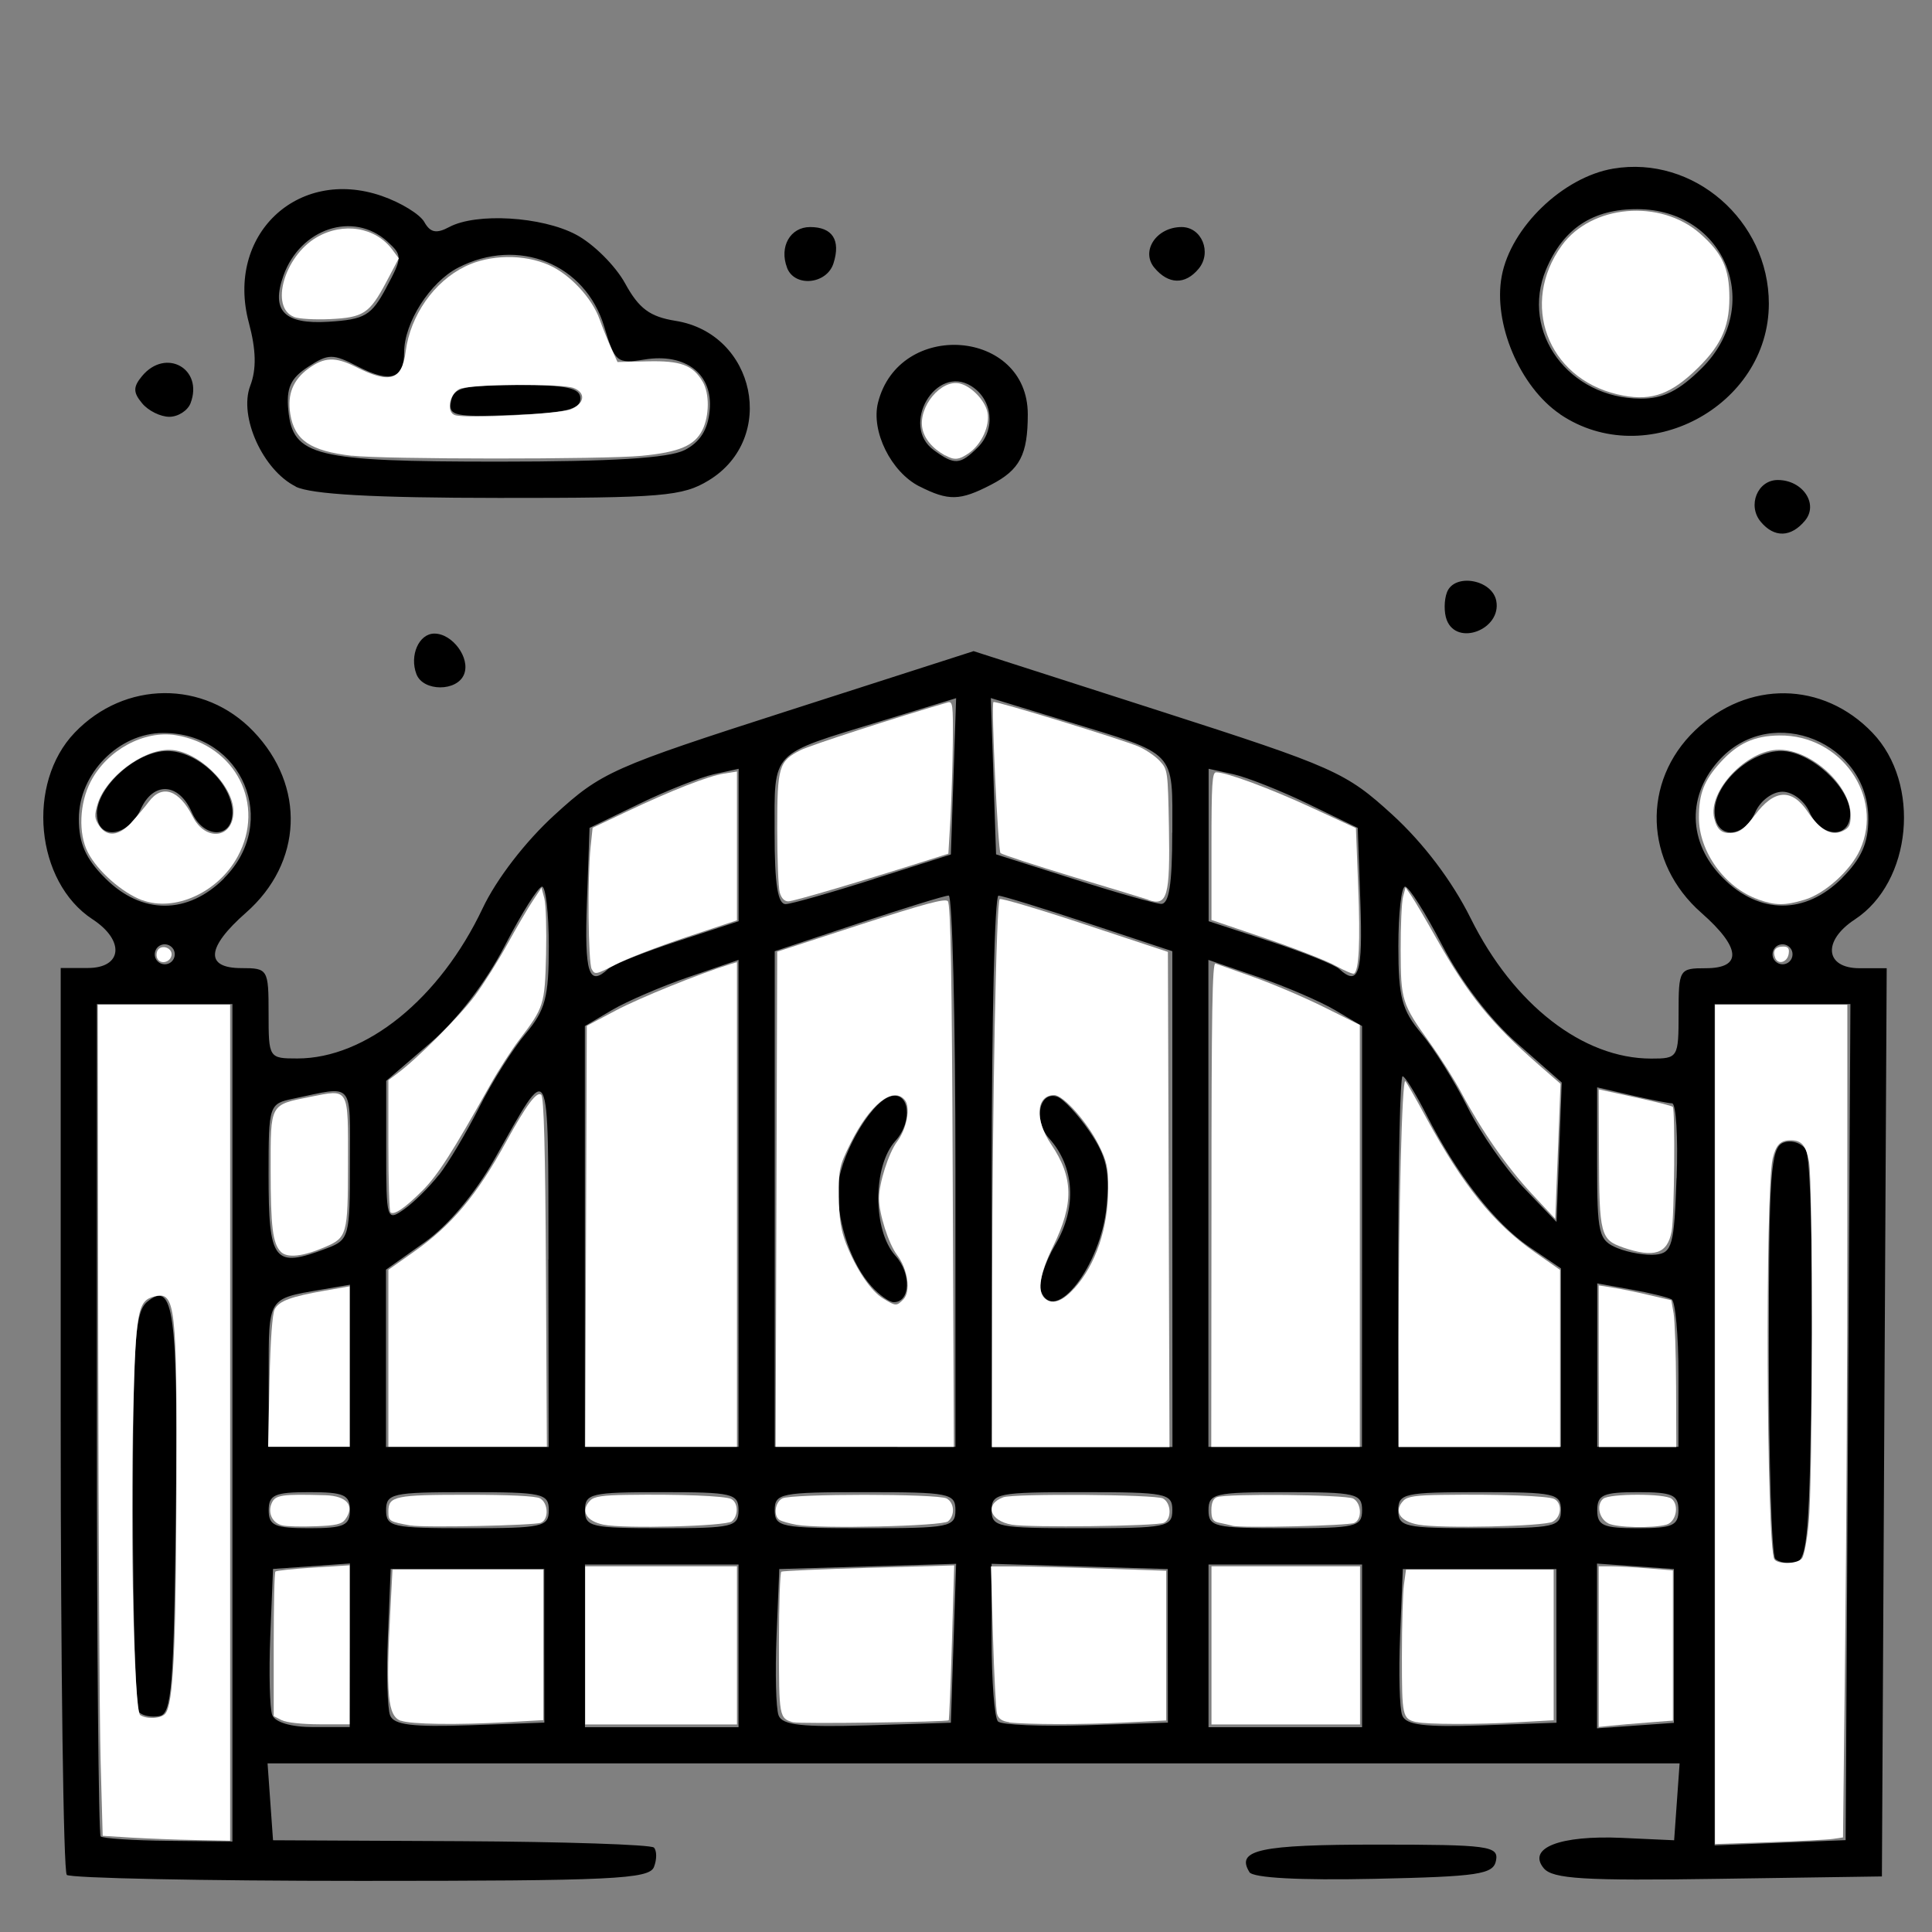 <?xml version="1.0" encoding="UTF-8" standalone="no"?>
<!-- Created with Inkscape (http://www.inkscape.org/) -->

<svg
   xmlns:dc="http://purl.org/dc/elements/1.1/"
   xmlns:cc="http://creativecommons.org/ns#"
   xmlns:rdf="http://www.w3.org/1999/02/22-rdf-syntax-ns#"
   xmlns:svg="http://www.w3.org/2000/svg"
   xmlns="http://www.w3.org/2000/svg"
   xmlns:sodipodi="http://sodipodi.sourceforge.net/DTD/sodipodi-0.dtd"
   xmlns:inkscape="http://www.inkscape.org/namespaces/inkscape"
   width="64"
   height="64"
   viewBox="0 0 16.933 16.933"
   version="1.1"
   id="svg8"
   inkscape:version="0.92.5 (2060ec1f9f, 2020-04-08)"
   sodipodi:docname="entrance_front_64x64.svg">
  <rect x="0" y="0" width="16.933" height="16.933" fill="#808080" stroke="none"/>
  <defs
     id="defs2" />
  <sodipodi:namedview
     id="base"
     pagecolor="#ffffff"
     bordercolor="#666666"
     borderopacity="1.0"
     inkscape:pageopacity="0.0"
     inkscape:pageshadow="2"
     inkscape:zoom="5.6"
     inkscape:cx="57.680725"
     inkscape:cy="9.3604785"
     inkscape:document-units="mm"
     inkscape:current-layer="layer1"
     showgrid="false"
     units="px"
     inkscape:window-width="1208"
     inkscape:window-height="987"
     inkscape:window-x="1992"
     inkscape:window-y="0"
     inkscape:window-maximized="1" />
  <g
     inkscape:label="Layer 1"
     inkscape:groupmode="layer"
     id="layer1"
     transform="translate(0,-280.067)">
    <path
       style="fill:#000000;stroke-width:0.079"
       d="m 0.585,296.498 c -0.029,-0.029 -0.053,-1.829 -0.053,-4 v -3.947 h 0.238 c 0.303,0 0.326,-0.241 0.041,-0.427 -0.501,-0.328 -0.583,-1.191 -0.156,-1.636 0.438,-0.457 1.134,-0.462 1.566,-0.011 0.46,0.48 0.432,1.153 -0.066,1.59 -0.347,0.305 -0.361,0.485 -0.039,0.485 0.232,0 0.238,0.009 0.238,0.396 0,0.392 0.002,0.396 0.252,0.396 0.602,0 1.249,-0.524 1.624,-1.316 0.121,-0.256 0.375,-0.586 0.632,-0.82 0.409,-0.374 0.504,-0.416 2.05,-0.913 l 1.621,-0.521 1.621,0.521 c 1.546,0.497 1.64,0.539 2.05,0.913 0.273,0.25 0.523,0.58 0.686,0.908 0.376,0.757 0.984,1.229 1.582,1.229 0.235,0 0.24,-0.008 0.24,-0.396 0,-0.387 0.005,-0.396 0.238,-0.396 0.323,0 0.309,-0.18 -0.038,-0.485 -0.501,-0.44 -0.525,-1.15 -0.055,-1.6 0.46,-0.441 1.12,-0.432 1.554,0.021 0.428,0.446 0.346,1.309 -0.155,1.637 -0.285,0.187 -0.261,0.427 0.042,0.427 h 0.238 l -0.021,3.98 -0.021,3.98 -1.434,0.021 c -1.177,0.018 -1.452,9e-4 -1.53,-0.093 -0.147,-0.178 0.143,-0.29 0.684,-0.266 l 0.459,0.021 0.024,-0.337 0.024,-0.337 H 8.533 2.345 l 0.024,0.337 0.024,0.337 1.645,0.008 c 0.905,0.005 1.667,0.03 1.693,0.056 0.026,0.026 0.027,0.103 7.785e-4,0.17 -0.041,0.107 -0.369,0.122 -2.571,0.122 -1.388,0 -2.548,-0.024 -2.577,-0.053 z m 1.452,-3.961 v -3.67 H 1.443 0.849 v 3.631 c 0,1.997 0.015,3.645 0.033,3.664 0.018,0.018 0.286,0.036 0.594,0.039 l 0.561,0.006 z m -0.816,2.538 c -0.031,-0.03 -0.056,-0.829 -0.056,-1.775 0,-1.469 0.018,-1.735 0.125,-1.823 0.233,-0.194 0.271,0.087 0.251,1.865 -0.017,1.499 -0.036,1.745 -0.142,1.765 -0.067,0.013 -0.148,-10e-4 -0.178,-0.032 z m 14.976,-2.544 0.021,-3.664 h -0.595 -0.595 v 3.687 3.687 l 0.574,-0.023 0.574,-0.023 z m -0.638,1.198 c -0.031,-0.031 -0.056,-0.853 -0.056,-1.827 0,-1.551 0.016,-1.778 0.127,-1.82 0.07,-0.027 0.159,10e-4 0.198,0.062 0.039,0.061 0.062,0.894 0.051,1.852 -0.017,1.499 -0.036,1.745 -0.142,1.765 -0.067,0.013 -0.148,-10e-4 -0.178,-0.032 z m -12.492,0.758 v -0.717 l -0.337,0.024 -0.337,0.024 -0.024,0.587 c -0.013,0.323 -0.005,0.635 0.017,0.693 0.025,0.065 0.166,0.106 0.36,0.106 h 0.319 z m 1.703,0.005 v -0.674 H 4.097 3.424 l -0.024,0.587 c -0.013,0.323 -0.005,0.636 0.019,0.696 0.032,0.084 0.196,0.104 0.697,0.087 l 0.655,-0.023 z m 1.703,0 v -0.713 H 5.8 5.127 v 0.713 0.713 H 5.8 6.473 Z m 1.884,-0.023 0.023,-0.696 -0.775,0.023 -0.775,0.023 -0.024,0.587 c -0.013,0.323 -0.005,0.636 0.018,0.696 0.032,0.085 0.209,0.104 0.776,0.087 l 0.734,-0.023 z m 1.878,0.023 v -0.673 l -0.772,-0.023 -0.772,-0.023 v 0.663 c 0,0.365 0.025,0.688 0.056,0.719 0.031,0.03 0.378,0.045 0.772,0.033 l 0.717,-0.023 z m 1.703,0 v -0.713 h -0.673 -0.673 v 0.713 0.713 h 0.673 0.673 z m 1.703,0 v -0.673 h -0.673 -0.673 l -0.024,0.587 c -0.013,0.323 -0.005,0.636 0.019,0.696 0.032,0.084 0.196,0.104 0.697,0.087 l 0.655,-0.023 z m 1.03,0 v -0.673 l -0.337,-0.024 -0.337,-0.024 v 0.722 0.722 l 0.337,-0.024 0.337,-0.024 z M 3.067,293.303 c 0,-0.135 -0.053,-0.158 -0.356,-0.158 -0.304,0 -0.356,0.024 -0.356,0.158 0,0.135 0.053,0.158 0.356,0.158 0.304,0 0.356,-0.024 0.356,-0.158 z m 1.743,0 c 0,-0.147 -0.053,-0.158 -0.713,-0.158 -0.66,0 -0.713,0.012 -0.713,0.158 0,0.147 0.053,0.158 0.713,0.158 0.66,0 0.713,-0.012 0.713,-0.158 z m 1.663,0 c 0,-0.146 -0.053,-0.158 -0.673,-0.158 -0.62,0 -0.673,0.012 -0.673,0.158 0,0.146 0.053,0.158 0.673,0.158 0.62,0 0.673,-0.012 0.673,-0.158 z m 1.901,0 c 0,-0.148 -0.053,-0.158 -0.792,-0.158 -0.739,0 -0.792,0.01 -0.792,0.158 0,0.148 0.053,0.158 0.792,0.158 0.739,0 0.792,-0.01 0.792,-0.158 z m 1.901,0 c 0,-0.148 -0.053,-0.158 -0.792,-0.158 -0.739,0 -0.792,0.01 -0.792,0.158 0,0.148 0.053,0.158 0.792,0.158 0.739,0 0.792,-0.01 0.792,-0.158 z m 1.663,0 c 0,-0.146 -0.053,-0.158 -0.673,-0.158 -0.62,0 -0.673,0.012 -0.673,0.158 0,0.146 0.053,0.158 0.673,0.158 0.62,0 0.673,-0.012 0.673,-0.158 z m 1.743,0 c 0,-0.147 -0.053,-0.158 -0.713,-0.158 -0.66,0 -0.713,0.012 -0.713,0.158 0,0.147 0.053,0.158 0.713,0.158 0.66,0 0.713,-0.012 0.713,-0.158 z m 1.03,0 c 0,-0.135 -0.053,-0.158 -0.356,-0.158 -0.304,0 -0.356,0.024 -0.356,0.158 0,0.135 0.053,0.158 0.356,0.158 0.304,0 0.356,-0.024 0.356,-0.158 z M 3.067,292.038 v -0.711 l -0.257,0.044 c -0.465,0.08 -0.455,0.065 -0.455,0.741 v 0.636 h 0.356 0.356 z m 1.74,-0.933 c -0.003,-1.808 0.024,-1.759 -0.473,-0.879 -0.172,0.304 -0.406,0.583 -0.614,0.73 l -0.337,0.239 v 0.777 0.777 h 0.713 0.713 l -0.003,-1.644 z m 1.666,-0.491 v -2.134 l -0.437,0.15 c -0.24,0.083 -0.543,0.213 -0.673,0.29 l -0.237,0.14 v 1.844 1.844 H 5.8 6.473 Z m 1.901,-0.282 c 0,-1.329 -0.027,-2.416 -0.059,-2.416 -0.033,0 -0.389,0.11 -0.792,0.244 l -0.733,0.244 v 2.172 2.172 H 7.582 8.374 Z m -0.735,1.01 c -0.175,-0.193 -0.295,-0.537 -0.295,-0.845 0,-0.265 0.275,-0.76 0.455,-0.819 0.171,-0.056 0.206,0.215 0.049,0.388 -0.2,0.221 -0.2,0.786 0,1.007 0.141,0.156 0.132,0.407 -0.015,0.407 -0.038,0 -0.126,-0.062 -0.195,-0.139 z m 2.636,-0.766 v -2.172 L 9.543,288.161 c -0.403,-0.134 -0.76,-0.244 -0.792,-0.244 -0.033,0 -0.059,1.087 -0.059,2.416 v 2.416 h 0.792 0.792 z m -1.153,0.804 c -0.024,-0.063 0.034,-0.245 0.128,-0.405 0.191,-0.323 0.169,-0.683 -0.055,-0.931 -0.139,-0.154 -0.089,-0.417 0.07,-0.365 0.054,0.018 0.182,0.155 0.284,0.304 0.149,0.219 0.178,0.345 0.15,0.653 -0.049,0.525 -0.458,1.053 -0.577,0.745 z m 2.816,-0.476 v -1.844 l -0.237,-0.14 c -0.13,-0.077 -0.433,-0.207 -0.673,-0.29 l -0.437,-0.15 v 2.134 2.134 h 0.673 0.673 z m 1.743,1.062 v -0.782 l -0.277,-0.188 c -0.303,-0.206 -0.636,-0.634 -0.902,-1.159 -0.094,-0.185 -0.188,-0.337 -0.209,-0.337 -0.021,0 -0.038,0.731 -0.038,1.624 v 1.624 h 0.713 0.713 z m 1.03,0.153 c 0,-0.346 -0.027,-0.644 -0.059,-0.663 -0.033,-0.019 -0.193,-0.058 -0.356,-0.087 l -0.297,-0.054 v 0.717 0.716 h 0.356 0.356 z M 2.864,291.008 c 0.196,-0.074 0.203,-0.101 0.203,-0.745 0,-0.729 0.042,-0.68 -0.495,-0.567 -0.215,0.045 -0.218,0.054 -0.218,0.665 0,0.767 0.045,0.824 0.51,0.647 z M 14.695,290.392 c 0.013,-0.359 -0.005,-0.654 -0.04,-0.655 -0.034,-9e-4 -0.196,-0.033 -0.36,-0.071 l -0.297,-0.069 v 0.668 c 0,0.618 0.013,0.673 0.178,0.741 0.098,0.04 0.25,0.066 0.337,0.057 0.142,-0.015 0.161,-0.083 0.181,-0.67 z m -10.849,-0.025 c 0.083,-0.106 0.243,-0.375 0.355,-0.597 0.112,-0.223 0.295,-0.513 0.407,-0.645 0.172,-0.205 0.202,-0.318 0.202,-0.764 0,-0.288 -0.027,-0.523 -0.059,-0.523 -0.033,1.6e-4 -0.18,0.234 -0.328,0.52 -0.166,0.321 -0.416,0.647 -0.653,0.851 l -0.385,0.331 -3.88e-5,0.618 c -3.76e-5,0.599 0.005,0.615 0.155,0.509 0.086,-0.06 0.223,-0.196 0.306,-0.302 z m 9.453,-1.154 c -0.237,-0.207 -0.494,-0.543 -0.657,-0.858 -0.147,-0.284 -0.294,-0.517 -0.327,-0.517 -0.033,-1.6e-4 -0.059,0.235 -0.059,0.523 0,0.446 0.03,0.559 0.202,0.764 0.111,0.132 0.293,0.423 0.404,0.645 0.111,0.223 0.332,0.54 0.491,0.706 l 0.289,0.301 0.023,-0.611 0.023,-0.611 z M 5.329,288.56 c 0.041,-0.038 0.316,-0.148 0.61,-0.244 l 0.535,-0.175 v -0.668 -0.668 l -0.218,0.048 c -0.12,0.027 -0.414,0.143 -0.653,0.259 l -0.436,0.211 -0.023,0.653 c -0.022,0.622 0.016,0.741 0.185,0.584 z m 6.594,-0.584 -0.023,-0.653 -0.436,-0.211 c -0.24,-0.116 -0.534,-0.232 -0.653,-0.259 l -0.218,-0.048 v 0.668 0.668 l 0.535,0.175 c 0.294,0.096 0.569,0.206 0.61,0.244 0.17,0.156 0.207,0.038 0.185,-0.584 z m -10.404,0.409 c -0.026,-0.041 -0.08,-0.054 -0.121,-0.029 -0.041,0.025 -0.054,0.08 -0.029,0.121 0.026,0.041 0.08,0.054 0.121,0.029 0.041,-0.025 0.054,-0.08 0.029,-0.121 z m 14.179,0 c -0.026,-0.041 -0.08,-0.054 -0.121,-0.029 -0.041,0.025 -0.054,0.08 -0.029,0.121 0.026,0.041 0.08,0.054 0.121,0.029 0.041,-0.025 0.054,-0.08 0.029,-0.121 z M 1.964,287.764 c 0.49,-0.49 0.162,-1.273 -0.533,-1.273 -0.39,0 -0.74,0.356 -0.74,0.753 0,0.214 0.06,0.35 0.232,0.521 0.32,0.32 0.722,0.32 1.042,0 z m -1.115,-0.564 c 0,-0.239 0.349,-0.551 0.616,-0.551 0.268,0 0.572,0.287 0.572,0.54 0,0.232 -0.255,0.229 -0.357,-0.005 -0.113,-0.257 -0.335,-0.27 -0.446,-0.026 -0.113,0.248 -0.384,0.277 -0.384,0.042 z m 6.812,0.57 0.673,-0.214 0.023,-0.685 0.023,-0.685 -0.657,0.201 c -0.983,0.301 -0.934,0.249 -0.934,0.979 0,0.455 0.028,0.629 0.099,0.625 0.054,-0.003 0.402,-0.102 0.772,-0.22 z m 2.614,-0.405 c 0,-0.73 0.049,-0.678 -0.934,-0.979 l -0.657,-0.201 0.023,0.685 0.023,0.685 0.673,0.214 c 0.37,0.118 0.718,0.217 0.772,0.22 0.071,0.005 0.099,-0.17 0.099,-0.625 z m 5.868,0.399 c 0.171,-0.171 0.232,-0.307 0.232,-0.521 0,-0.667 -0.833,-1.009 -1.292,-0.53 -0.301,0.314 -0.294,0.739 0.019,1.051 0.32,0.32 0.722,0.32 1.042,0 z m -1.115,-0.586 c 0,-0.245 0.313,-0.529 0.583,-0.529 0.256,0 0.605,0.318 0.605,0.551 0,0.222 -0.258,0.211 -0.357,-0.016 -0.044,-0.099 -0.148,-0.178 -0.237,-0.178 -0.088,0 -0.193,0.079 -0.237,0.178 -0.106,0.241 -0.357,0.237 -0.357,-0.006 z m -4.078,9.296 c -0.12,-0.194 0.092,-0.24 1.118,-0.24 0.977,0 1.068,0.012 1.044,0.139 -0.023,0.122 -0.149,0.141 -1.069,0.161 -0.653,0.014 -1.061,-0.008 -1.093,-0.059 z M 3.65,285.976 c -0.063,-0.164 0.022,-0.356 0.157,-0.356 0.159,0 0.316,0.214 0.261,0.355 -0.059,0.155 -0.359,0.155 -0.418,9e-4 z m 9.03,-0.475 c -0.025,-0.065 -0.024,-0.175 0.002,-0.243 0.065,-0.17 0.396,-0.113 0.432,0.075 0.048,0.25 -0.344,0.402 -0.434,0.168 z m 2.752,-0.861 c -0.119,-0.143 -0.028,-0.366 0.149,-0.366 0.219,0 0.36,0.21 0.239,0.356 -0.123,0.148 -0.27,0.152 -0.388,0.01 z M 2.592,284.331 c -0.288,-0.143 -0.501,-0.614 -0.399,-0.882 0.056,-0.146 0.052,-0.315 -0.012,-0.554 -0.205,-0.765 0.424,-1.366 1.164,-1.111 0.168,0.058 0.336,0.161 0.374,0.229 0.052,0.093 0.106,0.104 0.218,0.044 0.237,-0.127 0.811,-0.093 1.111,0.066 0.152,0.08 0.346,0.273 0.431,0.428 0.121,0.221 0.217,0.292 0.442,0.328 0.701,0.112 0.893,1.031 0.291,1.398 -0.23,0.14 -0.404,0.155 -1.839,0.154 -1.102,-5.9e-4 -1.644,-0.031 -1.782,-0.099 z M 5.998,284.013 c 0.136,-0.069 0.206,-0.177 0.222,-0.348 0.031,-0.319 -0.209,-0.506 -0.572,-0.447 -0.24,0.039 -0.259,0.024 -0.352,-0.287 -0.165,-0.552 -0.754,-0.79 -1.281,-0.518 -0.247,0.128 -0.473,0.482 -0.473,0.743 0,0.231 -0.122,0.269 -0.4,0.126 -0.226,-0.117 -0.262,-0.117 -0.443,10e-4 -0.153,0.1 -0.191,0.185 -0.172,0.38 0.039,0.403 0.231,0.45 1.846,0.45 0.988,0 1.487,-0.031 1.624,-0.1 z m -2.045,-0.429 c 0.023,-0.121 0.111,-0.142 0.581,-0.142 0.439,0 0.553,0.025 0.553,0.119 0,0.093 -0.128,0.124 -0.581,0.142 -0.523,0.021 -0.578,0.009 -0.553,-0.119 z m -0.567,-0.997 c 0.142,-0.265 0.142,-0.282 0.008,-0.404 -0.297,-0.268 -0.762,-0.115 -0.91,0.3 -0.11,0.308 0.007,0.428 0.394,0.404 0.32,-0.02 0.376,-0.053 0.508,-0.299 z m 4.672,1.743 c -0.248,-0.126 -0.425,-0.483 -0.363,-0.733 0.184,-0.734 1.313,-0.647 1.313,0.101 0,0.354 -0.069,0.487 -0.323,0.618 -0.272,0.141 -0.372,0.143 -0.628,0.013 z m 0.513,-0.343 c 0.157,-0.157 0.129,-0.419 -0.058,-0.536 -0.31,-0.195 -0.626,0.344 -0.329,0.561 0.183,0.134 0.231,0.13 0.387,-0.025 z m 5.104,-0.289 c -0.354,-0.239 -0.591,-0.797 -0.513,-1.212 0.08,-0.427 0.537,-0.867 0.977,-0.941 0.704,-0.119 1.364,0.455 1.364,1.184 -8.98e-4,0.902 -1.079,1.474 -1.828,0.97 z m 1.242,-0.406 c 0.546,-0.546 0.205,-1.388 -0.565,-1.392 -0.391,-0.002 -0.652,0.17 -0.802,0.53 -0.228,0.547 0.201,1.13 0.832,1.131 0.196,2.3e-4 0.335,-0.07 0.535,-0.269 z m -13.672,0.309 c -0.079,-0.095 -0.079,-0.143 0,-0.238 0.208,-0.25 0.54,-0.064 0.425,0.238 -0.025,0.065 -0.109,0.119 -0.186,0.119 -0.077,0 -0.185,-0.053 -0.239,-0.119 z m 5.653,-1.188 c -0.07,-0.183 0.028,-0.356 0.202,-0.356 0.196,0 0.27,0.114 0.205,0.318 -0.059,0.185 -0.341,0.212 -0.407,0.039 z m 3.219,0 c -0.121,-0.146 0.019,-0.356 0.239,-0.356 0.177,0 0.268,0.223 0.149,0.366 -0.118,0.142 -0.265,0.138 -0.388,-0.01 z"
       id="path11037"
       inkscape:connector-curvature="0" />
    <path
       style="fill:#ffffff;stroke-width:0.003;stroke-miterlimit:4;stroke-dasharray:none"
       d="m 1.155,296.173 -0.255,-0.016 -0.018,-0.651 c -0.01,-0.358 -0.019,-1.997 -0.021,-3.642 l -0.004,-2.992 H 1.437 2.017 v 3.664 3.664 l -0.304,-0.006 c -0.167,-0.003 -0.419,-0.013 -0.559,-0.021 z m 0.294,-1.087 c 0.069,-0.083 0.093,-0.555 0.097,-1.928 0.006,-1.663 -0.007,-1.775 -0.194,-1.728 -0.145,0.036 -0.162,0.131 -0.184,1.007 -0.028,1.098 0.008,2.628 0.061,2.662 0.06,0.038 0.184,0.031 0.22,-0.013 z"
       id="path11039"
       inkscape:connector-curvature="0" />
    <path
       style="fill:#ffffff;stroke-width:0.003;stroke-miterlimit:4;stroke-dasharray:none"
       d="m 1.246,287.957 c -0.174,-0.065 -0.392,-0.256 -0.476,-0.42 -0.085,-0.165 -0.074,-0.43 0.025,-0.62 0.144,-0.277 0.468,-0.452 0.747,-0.406 0.524,0.087 0.789,0.608 0.541,1.063 -0.171,0.315 -0.552,0.488 -0.837,0.382 z m -0.096,-0.68 c 0.049,-0.053 0.119,-0.136 0.155,-0.184 0.116,-0.155 0.265,-0.104 0.384,0.131 0.113,0.223 0.357,0.192 0.357,-0.045 0,-0.235 -0.32,-0.541 -0.566,-0.54 -0.236,2e-5 -0.555,0.244 -0.625,0.477 -0.029,0.097 -0.027,0.124 0.013,0.186 0.068,0.103 0.172,0.094 0.282,-0.024 z"
       id="path11041"
       inkscape:connector-curvature="0" />
    <path
       style="fill:#ffffff;stroke-width:0.003;stroke-miterlimit:4;stroke-dasharray:none"
       d="m 1.377,288.463 c -0.01,-0.025 -0.004,-0.06 0.012,-0.077 0.043,-0.043 0.125,-0.003 0.114,0.055 -0.013,0.065 -0.103,0.081 -0.126,0.022 z"
       id="path11043"
       inkscape:connector-curvature="0" />
    <path
       style="fill:#ffffff;stroke-width:0.003;stroke-miterlimit:4;stroke-dasharray:none"
       d="m 2.462,291.039 c -0.072,-0.072 -0.09,-0.219 -0.09,-0.727 -4.912e-4,-0.573 -0.007,-0.561 0.344,-0.631 0.348,-0.069 0.335,-0.092 0.334,0.587 -6.645e-4,0.62 -0.008,0.646 -0.202,0.729 -0.193,0.083 -0.33,0.098 -0.386,0.042 z"
       id="path11045"
       inkscape:connector-curvature="0" />
    <path
       style="fill:#ffffff;stroke-width:0.003;stroke-miterlimit:4;stroke-dasharray:none"
       d="m 2.362,292.175 c 0.008,-0.363 0.025,-0.595 0.046,-0.634 0.039,-0.072 0.142,-0.11 0.439,-0.162 l 0.217,-0.038 v 0.703 0.703 H 2.707 2.35 Z"
       id="path11047"
       inkscape:connector-curvature="0" />
    <path
       style="fill:#ffffff;stroke-width:0.003;stroke-miterlimit:4;stroke-dasharray:none"
       d="m 2.477,293.437 c -0.09,-0.019 -0.134,-0.112 -0.095,-0.197 0.032,-0.071 0.091,-0.079 0.47,-0.068 0.19,0.006 0.261,0.093 0.174,0.212 -0.031,0.042 -0.083,0.054 -0.262,0.06 -0.123,0.005 -0.252,10e-4 -0.287,-0.007 z"
       id="path11049"
       inkscape:connector-curvature="0" />
    <path
       style="fill:#ffffff;stroke-width:0.003;stroke-miterlimit:4;stroke-dasharray:none"
       d="m 2.47,295.144 -0.071,-0.036 v -0.626 c 0,-0.344 0.006,-0.633 0.015,-0.641 0.008,-0.008 0.158,-0.024 0.332,-0.035 l 0.318,-0.02 v 0.697 0.697 l -0.262,-3.9e-4 c -0.155,-2.4e-4 -0.291,-0.015 -0.332,-0.036 z"
       id="path11051"
       inkscape:connector-curvature="0" />
    <path
       style="fill:#ffffff;stroke-width:0.003;stroke-miterlimit:4;stroke-dasharray:none"
       d="m 3.513,295.149 c -0.115,-0.042 -0.132,-0.226 -0.091,-0.982 l 0.018,-0.344 H 4.101 4.762 v 0.66 0.66 l -0.318,0.018 c -0.438,0.025 -0.841,0.019 -0.93,-0.013 z"
       id="path11053"
       inkscape:connector-curvature="0" />
    <path
       style="fill:#ffffff;stroke-width:0.003;stroke-miterlimit:4;stroke-dasharray:none"
       d="m 5.129,294.488 v -0.693 h 0.665 0.665 v 0.693 0.693 H 5.794 5.129 Z"
       id="path11055"
       inkscape:connector-curvature="0" />
    <path
       style="fill:#ffffff;stroke-width:0.003;stroke-miterlimit:4;stroke-dasharray:none"
       d="m 6.954,295.163 c -0.125,-0.036 -0.127,-0.045 -0.127,-0.691 0,-0.339 0.01,-0.623 0.021,-0.63 0.012,-0.007 0.357,-0.022 0.768,-0.034 l 0.747,-0.021 -0.02,0.675 c -0.011,0.371 -0.024,0.678 -0.028,0.682 -0.016,0.016 -1.309,0.033 -1.361,0.018 z"
       id="path11057"
       inkscape:connector-curvature="0" />
    <path
       style="fill:#ffffff;stroke-width:0.003;stroke-miterlimit:4;stroke-dasharray:none"
       d="m 8.845,295.161 c -0.062,-0.008 -0.094,-0.03 -0.106,-0.073 -0.01,-0.034 -0.026,-0.339 -0.036,-0.677 l -0.018,-0.615 h 0.212 c 0.117,0 0.462,0.008 0.768,0.019 l 0.556,0.019 v 0.656 0.656 l -0.361,0.018 c -0.371,0.019 -0.858,0.018 -1.016,-10e-4 z"
       id="path11059"
       inkscape:connector-curvature="0" />
    <path
       style="fill:#ffffff;stroke-width:0.003;stroke-miterlimit:4;stroke-dasharray:none"
       d="m 10.618,294.488 v -0.693 h 0.651 0.651 v 0.693 0.693 h -0.651 -0.651 z"
       id="path11061"
       inkscape:connector-curvature="0" />
    <path
       style="fill:#ffffff;stroke-width:0.003;stroke-miterlimit:4;stroke-dasharray:none"
       d="m 12.414,295.161 c -0.123,-0.03 -0.127,-0.05 -0.127,-0.573 0,-0.276 0.008,-0.561 0.018,-0.633 l 0.018,-0.131 h 0.647 0.647 v 0.66 0.66 l -0.318,0.018 c -0.354,0.02 -0.797,0.019 -0.884,-0.002 z"
       id="path11063"
       inkscape:connector-curvature="0" />
    <path
       style="fill:#ffffff;stroke-width:0.003;stroke-miterlimit:4;stroke-dasharray:none"
       d="M 14.012,294.5 V 293.795 h 0.109 c 0.06,0 0.206,0.008 0.325,0.018 l 0.216,0.018 v 0.658 0.658 l -0.219,0.017 c -0.121,0.009 -0.267,0.022 -0.325,0.028 l -0.106,0.011 z"
       id="path11065"
       inkscape:connector-curvature="0" />
    <path
       style="fill:#ffffff;stroke-width:0.003;stroke-miterlimit:4;stroke-dasharray:none"
       d="m 15.031,292.551 v -3.678 h 0.58 0.58 v 1.947 c 0,1.071 -0.008,2.713 -0.019,3.649 l -0.019,1.702 -0.087,0.013 c -0.048,0.007 -0.301,0.02 -0.561,0.029 l -0.474,0.016 z m 0.762,1.175 c 0.019,-0.022 0.046,-0.166 0.06,-0.318 0.035,-0.365 0.037,-2.982 0.002,-3.16 -0.028,-0.144 -0.065,-0.187 -0.16,-0.187 -0.09,0 -0.129,0.039 -0.158,0.158 -0.067,0.274 -0.055,3.402 0.014,3.514 0.029,0.047 0.202,0.042 0.242,-0.007 z"
       id="path11067"
       inkscape:connector-curvature="0" />
    <path
       style="fill:#ffffff;stroke-width:0.003;stroke-miterlimit:4;stroke-dasharray:none"
       d="m 14.097,293.419 c -0.083,-0.042 -0.108,-0.163 -0.046,-0.216 0.057,-0.047 0.543,-0.047 0.6,1e-5 0.069,0.057 0.039,0.203 -0.046,0.227 -0.12,0.033 -0.435,0.026 -0.509,-0.011 z"
       id="path11069"
       inkscape:connector-curvature="0" />
    <path
       style="fill:#ffffff;stroke-width:0.003;stroke-miterlimit:4;stroke-dasharray:none"
       d="m 12.433,293.43 c -0.167,-0.029 -0.222,-0.121 -0.13,-0.213 0.034,-0.034 0.112,-0.045 0.332,-0.048 0.507,-0.007 0.937,0.009 0.988,0.036 0.071,0.038 0.063,0.156 -0.014,0.199 -0.074,0.041 -0.978,0.061 -1.176,0.026 z"
       id="path11071"
       inkscape:connector-curvature="0" />
    <path
       style="fill:#ffffff;stroke-width:0.003;stroke-miterlimit:4;stroke-dasharray:none"
       d="m 10.801,293.439 c -0.031,-0.008 -0.085,-0.02 -0.12,-0.027 -0.051,-0.011 -0.064,-0.033 -0.064,-0.109 0,-0.064 0.016,-0.102 0.049,-0.114 0.085,-0.033 1.131,-0.022 1.194,0.012 0.074,0.04 0.08,0.184 0.009,0.214 -0.057,0.024 -0.982,0.046 -1.068,0.025 z"
       id="path11073"
       inkscape:connector-curvature="0" />
    <path
       style="fill:#ffffff;stroke-width:0.003;stroke-miterlimit:4;stroke-dasharray:none"
       d="m 8.868,293.43 c -0.195,-0.034 -0.241,-0.179 -0.075,-0.24 0.092,-0.034 1.333,-0.025 1.399,0.01 0.074,0.039 0.079,0.183 0.008,0.214 -0.068,0.029 -1.181,0.043 -1.332,0.016 z"
       id="path11075"
       inkscape:connector-curvature="0" />
    <path
       style="fill:#ffffff;stroke-width:0.003;stroke-miterlimit:4;stroke-dasharray:none"
       d="m 6.982,293.431 c -0.062,-0.011 -0.129,-0.03 -0.149,-0.042 -0.056,-0.035 -0.042,-0.154 0.023,-0.189 0.079,-0.042 1.361,-0.042 1.44,0 0.069,0.037 0.076,0.148 0.013,0.201 -0.051,0.042 -1.124,0.067 -1.327,0.03 z"
       id="path11077"
       inkscape:connector-curvature="0" />
    <path
       style="fill:#ffffff;stroke-width:0.003;stroke-miterlimit:4;stroke-dasharray:none"
       d="m 5.289,293.43 c -0.154,-0.032 -0.204,-0.124 -0.115,-0.213 0.034,-0.034 0.111,-0.045 0.318,-0.048 0.467,-0.007 0.866,0.009 0.917,0.036 0.062,0.033 0.064,0.146 0.005,0.196 -0.052,0.043 -0.945,0.066 -1.125,0.029 z"
       id="path11079"
       inkscape:connector-curvature="0" />
    <path
       style="fill:#ffffff;stroke-width:0.003;stroke-miterlimit:4;stroke-dasharray:none"
       d="m 3.602,293.438 c -0.192,-0.035 -0.198,-0.038 -0.198,-0.124 0,-0.134 0.058,-0.146 0.693,-0.146 0.366,0 0.598,0.011 0.635,0.031 0.074,0.04 0.08,0.184 0.009,0.214 -0.055,0.024 -1.028,0.044 -1.139,0.024 z"
       id="path11081"
       inkscape:connector-curvature="0" />
    <path
       style="fill:#ffffff;stroke-width:0.003;stroke-miterlimit:4;stroke-dasharray:none"
       d="m 3.404,291.972 v -0.776 l 0.224,-0.158 c 0.332,-0.234 0.551,-0.495 0.808,-0.964 0.178,-0.324 0.271,-0.448 0.308,-0.411 0.023,0.023 0.035,0.464 0.041,1.558 l 0.008,1.526 H 4.098 3.404 Z"
       id="path11083"
       inkscape:connector-curvature="0" />
    <path
       style="fill:#ffffff;stroke-width:0.003;stroke-miterlimit:4;stroke-dasharray:none"
       d="m 5.136,290.903 0.007,-1.845 0.255,-0.135 c 0.211,-0.112 0.735,-0.323 0.997,-0.404 l 0.064,-0.019 v 2.124 2.124 H 5.794 5.129 Z"
       id="path11085"
       inkscape:connector-curvature="0" />
    <path
       style="fill:#ffffff;stroke-width:0.003;stroke-miterlimit:4;stroke-dasharray:none"
       d="m 6.805,290.578 0.007,-2.17 0.731,-0.238 c 0.557,-0.181 0.739,-0.23 0.764,-0.205 0.025,0.025 0.036,0.646 0.043,2.408 l 0.01,2.375 H 7.579 6.798 Z m 1.112,0.878 c 0.068,-0.068 0.04,-0.265 -0.054,-0.389 -0.075,-0.098 -0.159,-0.362 -0.159,-0.497 0,-0.134 0.085,-0.399 0.158,-0.496 0.085,-0.112 0.121,-0.303 0.068,-0.366 -0.103,-0.124 -0.306,0.038 -0.476,0.38 -0.098,0.198 -0.104,0.226 -0.102,0.467 0.002,0.192 0.018,0.295 0.064,0.413 0.088,0.224 0.216,0.414 0.323,0.479 0.112,0.069 0.119,0.069 0.178,0.009 z"
       id="path11087"
       inkscape:connector-curvature="0" />
    <path
       style="fill:#ffffff;stroke-width:0.003;stroke-miterlimit:4;stroke-dasharray:none"
       d="m 8.696,291.313 c 0.002,-1.572 0.036,-3.336 0.066,-3.366 0.01,-0.01 0.346,0.089 0.746,0.222 l 0.728,0.241 0.007,2.17 0.007,2.17 H 9.472 8.694 Z m 0.72,0.046 c 0.188,-0.208 0.296,-0.528 0.297,-0.876 2.849e-4,-0.182 -0.012,-0.24 -0.084,-0.382 -0.102,-0.203 -0.31,-0.436 -0.389,-0.436 -0.16,0 -0.173,0.216 -0.027,0.432 0.196,0.29 0.2,0.52 0.016,0.896 -0.112,0.228 -0.139,0.386 -0.077,0.449 0.065,0.065 0.156,0.036 0.263,-0.083 z"
       id="path11089"
       inkscape:connector-curvature="0" />
    <path
       style="fill:#ffffff;stroke-width:0.003;stroke-miterlimit:4;stroke-dasharray:none"
       d="m 10.618,290.623 c 0,-1.688 0.007,-2.122 0.035,-2.111 0.019,0.007 0.169,0.06 0.332,0.118 0.163,0.058 0.44,0.175 0.615,0.262 l 0.318,0.158 v 1.849 1.849 h -0.651 -0.651 z"
       id="path11091"
       inkscape:connector-curvature="0" />
    <path
       style="fill:#ffffff;stroke-width:0.003;stroke-miterlimit:4;stroke-dasharray:none"
       d="m 12.258,291.819 c 0,-1.139 0.03,-2.306 0.059,-2.276 0.012,0.012 0.093,0.154 0.18,0.315 0.327,0.602 0.592,0.93 0.956,1.185 l 0.22,0.154 v 0.776 0.776 h -0.707 -0.707 z"
       id="path11093"
       inkscape:connector-curvature="0" />
    <path
       style="fill:#ffffff;stroke-width:0.003;stroke-miterlimit:4;stroke-dasharray:none"
       d="m 14.012,292.041 v -0.708 l 0.12,0.019 c 0.066,0.01 0.209,0.039 0.318,0.065 l 0.198,0.046 0.02,0.113 c 0.011,0.062 0.021,0.351 0.022,0.643 l 0.002,0.53 h -0.339 -0.339 z"
       id="path11095"
       inkscape:connector-curvature="0" />
    <path
       style="fill:#ffffff;stroke-width:0.003;stroke-miterlimit:4;stroke-dasharray:none"
       d="m 14.225,291 c -0.196,-0.067 -0.209,-0.114 -0.211,-0.816 l -0.002,-0.569 0.317,0.069 c 0.175,0.038 0.324,0.075 0.332,0.084 0.022,0.022 0.014,0.968 -0.01,1.091 -0.037,0.198 -0.152,0.235 -0.428,0.141 z"
       id="path11097"
       inkscape:connector-curvature="0" />
    <path
       style="fill:#ffffff;stroke-width:0.003;stroke-miterlimit:4;stroke-dasharray:none"
       d="m 13.425,290.529 c -0.218,-0.234 -0.438,-0.55 -0.616,-0.883 -0.059,-0.112 -0.184,-0.309 -0.277,-0.439 -0.246,-0.342 -0.255,-0.371 -0.256,-0.815 -7.04e-4,-0.21 0.009,-0.419 0.021,-0.465 l 0.022,-0.083 0.056,0.083 c 0.031,0.046 0.127,0.21 0.215,0.366 0.279,0.495 0.477,0.74 0.894,1.105 l 0.193,0.168 -0.023,0.592 -0.023,0.592 z"
       id="path11099"
       inkscape:connector-curvature="0" />
    <path
       style="fill:#ffffff;stroke-width:0.003;stroke-miterlimit:4;stroke-dasharray:none"
       d="m 11.707,288.532 c -0.078,-0.044 -0.355,-0.152 -0.615,-0.241 l -0.474,-0.161 v -0.647 c 0,-0.549 0.006,-0.647 0.041,-0.647 0.091,0 0.474,0.142 0.839,0.311 l 0.386,0.178 0.02,0.516 c 0.019,0.483 0.007,0.733 -0.037,0.759 -0.01,0.006 -0.082,-0.025 -0.16,-0.068 z"
       id="path11101"
       inkscape:connector-curvature="0" />
    <path
       style="fill:#ffffff;stroke-width:0.003;stroke-miterlimit:4;stroke-dasharray:none"
       d="m 10.066,287.953 c -0.016,-0.006 -0.308,-0.095 -0.651,-0.198 -0.342,-0.104 -0.633,-0.199 -0.646,-0.211 -0.022,-0.021 -0.083,-1.304 -0.062,-1.324 0.014,-0.014 1.133,0.33 1.272,0.39 0.064,0.028 0.148,0.085 0.186,0.127 0.069,0.074 0.071,0.088 0.08,0.577 0.011,0.609 -0.014,0.697 -0.179,0.641 z"
       id="path11103"
       inkscape:connector-curvature="0" />
    <path
       style="fill:#ffffff;stroke-width:0.003;stroke-miterlimit:4;stroke-dasharray:none"
       d="m 6.834,287.889 c -0.012,-0.043 -0.022,-0.295 -0.022,-0.56 0,-0.544 0.014,-0.591 0.206,-0.688 0.081,-0.041 0.844,-0.289 1.287,-0.417 0.045,-0.013 0.049,0.015 0.046,0.348 -0.002,0.199 -0.012,0.501 -0.021,0.67 l -0.018,0.307 -0.17,0.054 c -0.595,0.189 -1.187,0.364 -1.233,0.364 -0.034,0 -0.061,-0.028 -0.075,-0.078 z"
       id="path11105"
       inkscape:connector-curvature="0" />
    <path
       style="fill:#ffffff;stroke-width:0.003;stroke-miterlimit:4;stroke-dasharray:none"
       d="m 5.186,288.561 c -0.031,-0.058 -0.038,-0.799 -0.01,-1.068 l 0.018,-0.171 0.3,-0.142 c 0.395,-0.187 0.712,-0.311 0.852,-0.333 l 0.113,-0.018 v 0.652 0.652 l -0.445,0.148 c -0.245,0.082 -0.525,0.19 -0.622,0.241 -0.168,0.087 -0.179,0.089 -0.205,0.04 z"
       id="path11107"
       inkscape:connector-curvature="0" />
    <path
       style="fill:#ffffff;stroke-width:0.003;stroke-miterlimit:4;stroke-dasharray:none"
       d="m 3.422,290.692 c -0.01,-0.01 -0.018,-0.274 -0.018,-0.588 v -0.57 l 0.078,-0.058 c 0.175,-0.13 0.55,-0.505 0.681,-0.683 0.077,-0.104 0.206,-0.309 0.286,-0.455 0.081,-0.146 0.18,-0.316 0.222,-0.378 l 0.075,-0.113 0.025,0.095 c 0.014,0.052 0.02,0.274 0.015,0.492 -0.011,0.44 -0.019,0.463 -0.235,0.746 -0.067,0.088 -0.183,0.268 -0.257,0.4 -0.328,0.585 -0.457,0.787 -0.592,0.922 -0.153,0.153 -0.25,0.219 -0.28,0.19 z"
       id="path11109"
       inkscape:connector-curvature="0" />
    <path
       style="fill:#ffffff;stroke-width:0.003;stroke-miterlimit:4;stroke-dasharray:none"
       d="m 15.408,287.949 c -0.291,-0.103 -0.518,-0.418 -0.518,-0.717 0,-0.208 0.045,-0.324 0.186,-0.48 0.154,-0.17 0.299,-0.237 0.521,-0.239 0.537,-0.006 0.917,0.534 0.705,1.002 -0.082,0.181 -0.309,0.386 -0.487,0.438 -0.174,0.052 -0.253,0.051 -0.407,-0.003 z m -0.026,-0.739 c 0.168,-0.226 0.322,-0.236 0.462,-0.028 0.107,0.159 0.205,0.214 0.303,0.17 0.06,-0.027 0.073,-0.053 0.073,-0.138 0,-0.261 -0.342,-0.576 -0.627,-0.576 -0.283,0 -0.627,0.363 -0.569,0.6 0.026,0.104 0.068,0.138 0.16,0.129 0.067,-0.007 0.112,-0.042 0.198,-0.158 z"
       id="path11111"
       inkscape:connector-curvature="0" />
    <path
       style="fill:#ffffff;stroke-width:0.003;stroke-miterlimit:4;stroke-dasharray:none"
       d="m 15.558,288.461 c -0.024,-0.062 0.002,-0.098 0.071,-0.098 0.043,0 0.055,0.016 0.048,0.063 -0.011,0.076 -0.094,0.1 -0.119,0.035 z"
       id="path11113"
       inkscape:connector-curvature="0" />
    <path
       style="fill:#ffffff;stroke-width:0.003;stroke-miterlimit:4;stroke-dasharray:none"
       d="m 14.175,283.523 c -0.614,-0.145 -0.856,-0.795 -0.486,-1.305 0.26,-0.358 0.864,-0.409 1.211,-0.104 0.196,0.173 0.257,0.305 0.257,0.563 -7.5e-5,0.27 -0.081,0.435 -0.319,0.656 -0.221,0.204 -0.393,0.254 -0.663,0.19 z"
       id="path11115"
       inkscape:connector-curvature="0" />
    <path
       style="fill:#ffffff;stroke-width:0.003;stroke-miterlimit:4;stroke-dasharray:none"
       d="m 8.284,284.059 c -0.111,-0.061 -0.183,-0.147 -0.2,-0.238 -0.036,-0.191 0.165,-0.431 0.328,-0.393 0.103,0.025 0.223,0.15 0.243,0.255 0.022,0.115 -0.051,0.275 -0.159,0.352 -0.089,0.063 -0.13,0.068 -0.211,0.023 z"
       id="path11117"
       inkscape:connector-curvature="0" />
    <path
       style="fill:#ffffff;stroke-width:0.003;stroke-miterlimit:4;stroke-dasharray:none"
       d="m 3.086,284.062 c -0.368,-0.043 -0.505,-0.136 -0.542,-0.368 -0.027,-0.171 0.024,-0.298 0.16,-0.397 0.139,-0.101 0.235,-0.104 0.413,-0.015 0.301,0.152 0.406,0.12 0.439,-0.137 0.041,-0.314 0.248,-0.61 0.522,-0.743 0.215,-0.105 0.514,-0.11 0.735,-0.011 0.184,0.082 0.375,0.288 0.442,0.474 0.027,0.075 0.073,0.19 0.103,0.256 l 0.054,0.119 0.262,-0.006 c 0.292,-0.007 0.398,0.032 0.485,0.179 0.06,0.102 0.059,0.299 -0.003,0.423 -0.069,0.137 -0.202,0.194 -0.533,0.226 -0.329,0.032 -2.259,0.031 -2.536,-9.2e-4 z m 1.918,-0.408 c 0.12,-0.05 0.133,-0.144 0.024,-0.186 -0.109,-0.042 -0.916,-0.034 -1.002,0.009 -0.09,0.045 -0.116,0.205 -0.037,0.229 0.103,0.031 0.916,-0.01 1.015,-0.052 z"
       id="path11119"
       inkscape:connector-curvature="0" />
    <path
       style="fill:#ffffff;stroke-width:0.003;stroke-miterlimit:4;stroke-dasharray:none"
       d="m 2.576,282.844 c -0.212,-0.083 -0.085,-0.53 0.198,-0.696 0.234,-0.137 0.517,-0.091 0.665,0.108 l 0.056,0.075 -0.109,0.207 c -0.147,0.277 -0.2,0.312 -0.495,0.326 -0.13,0.006 -0.272,-0.002 -0.315,-0.019 z"
       id="path11121"
       inkscape:connector-curvature="0" />
  </g>
</svg>
